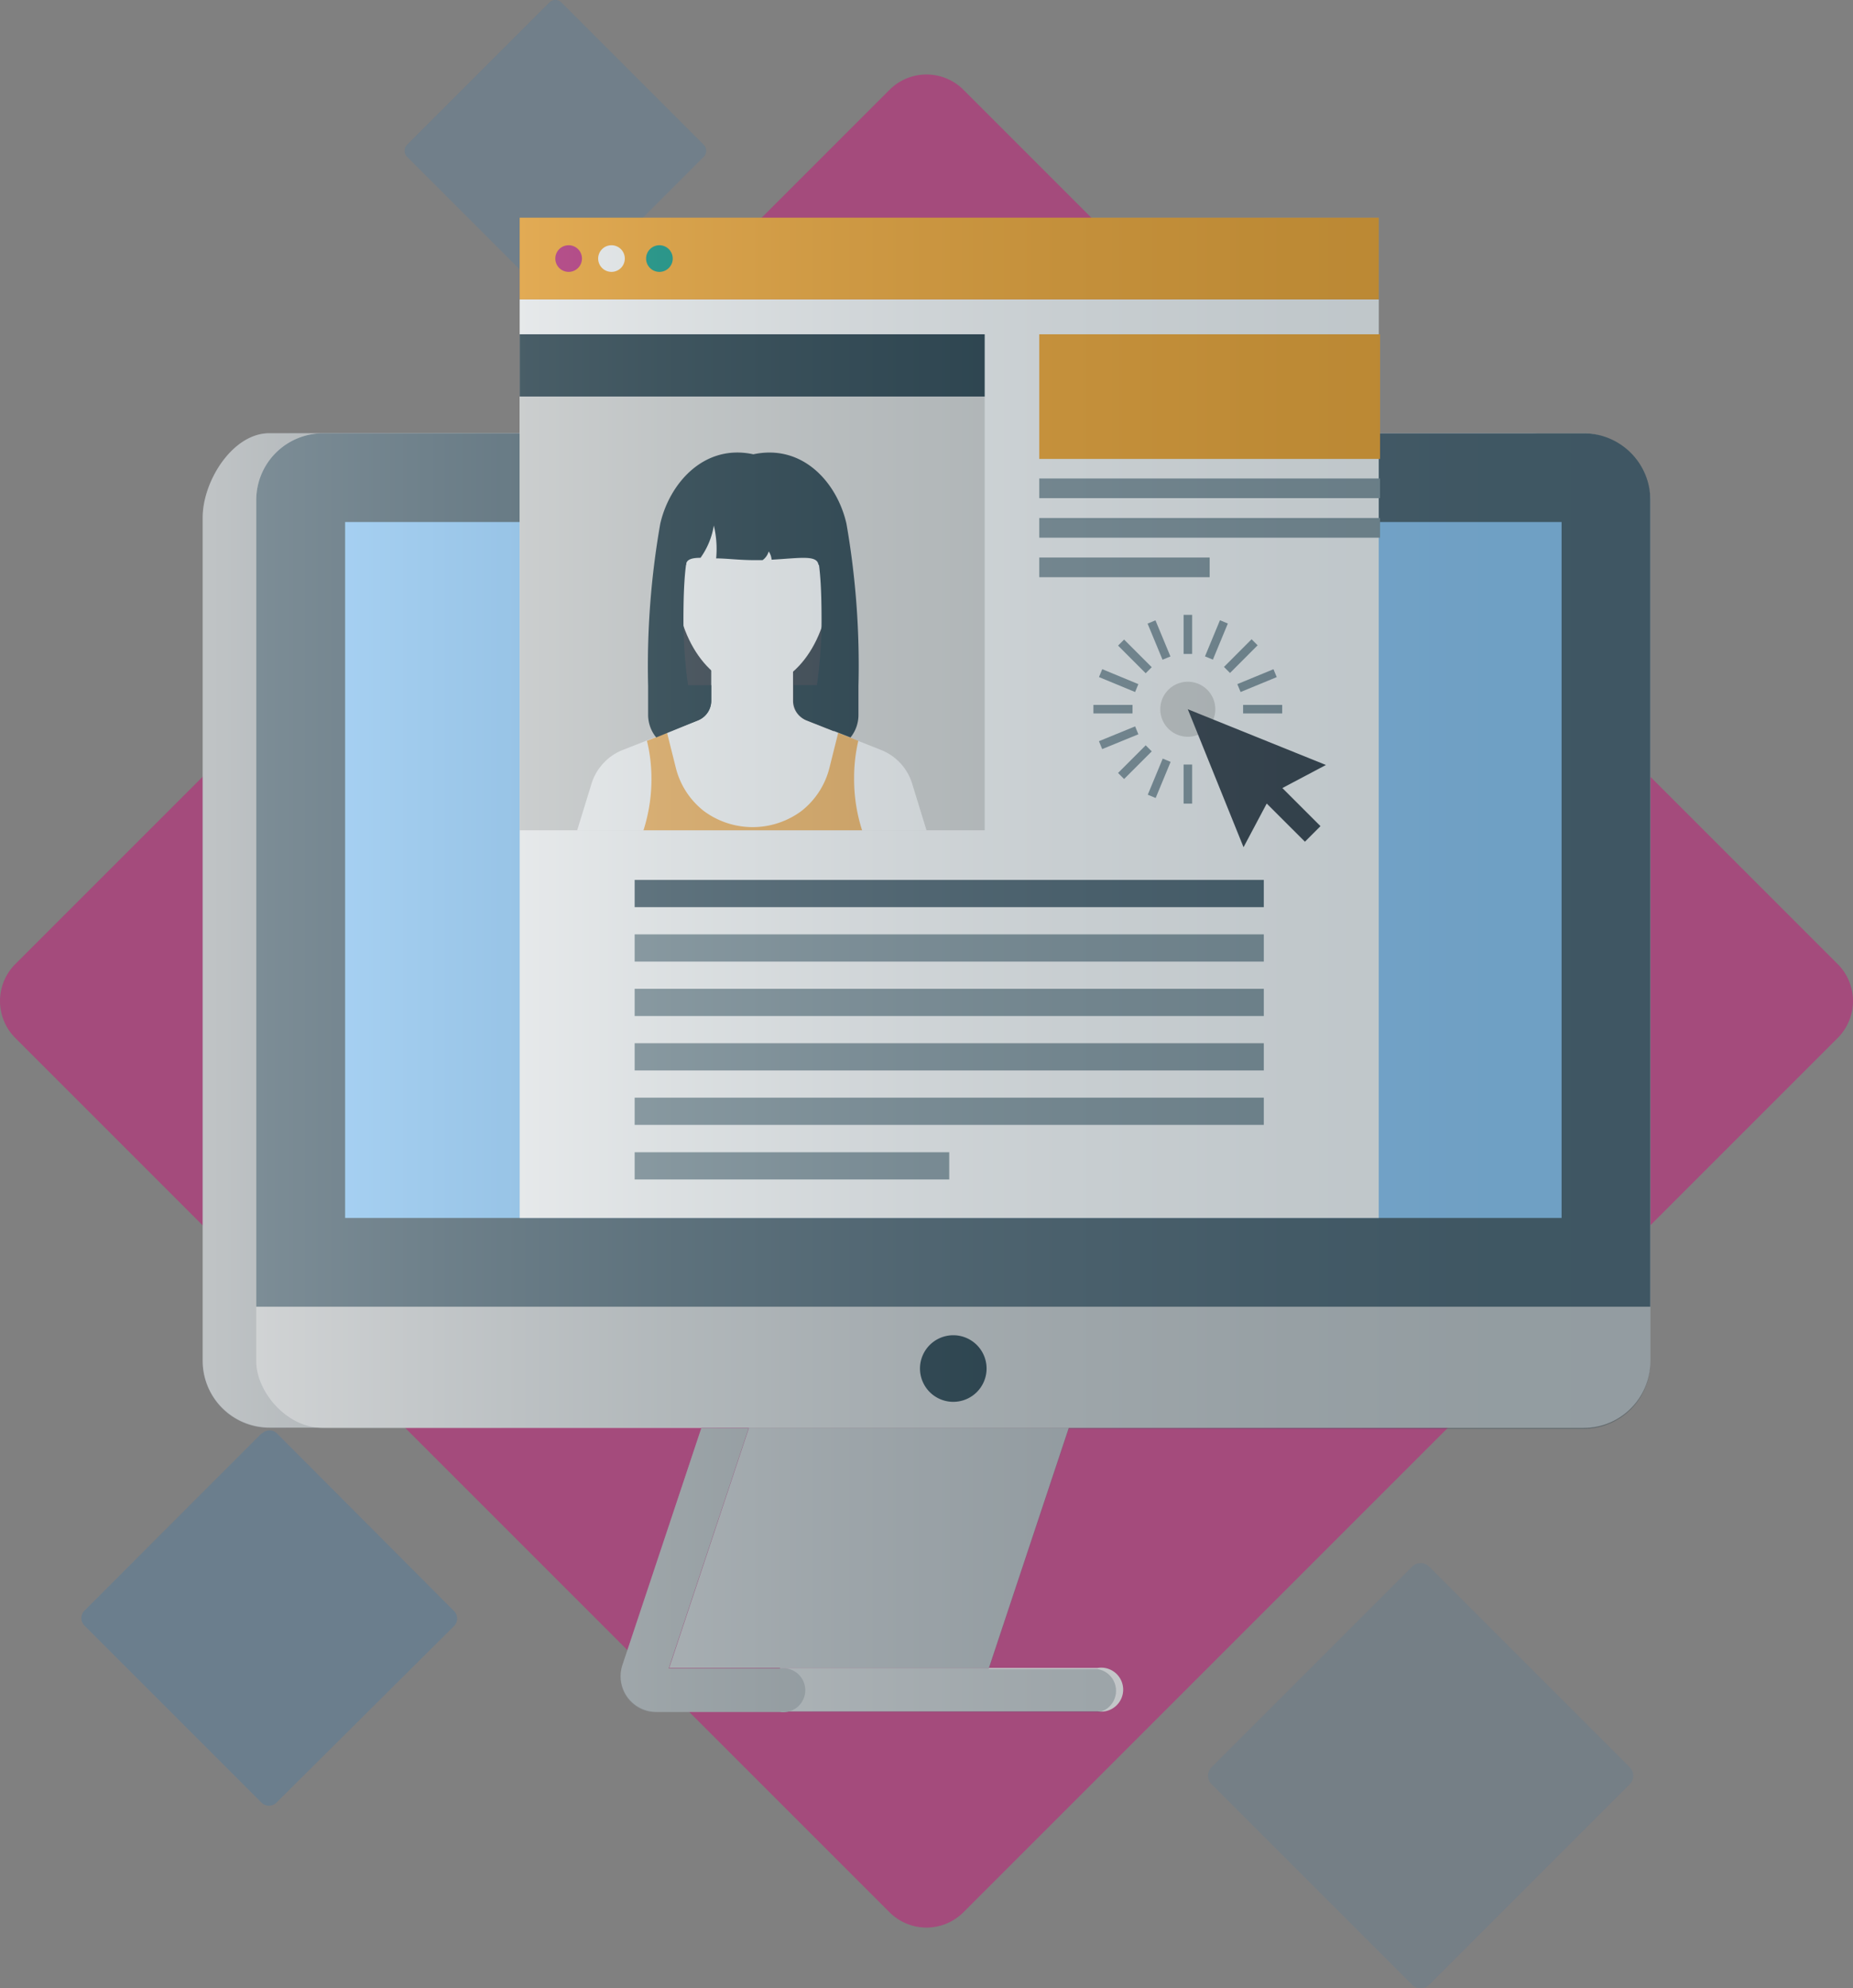 <svg xmlns="http://www.w3.org/2000/svg" xmlns:xlink="http://www.w3.org/1999/xlink" viewBox="0 0 128 137.34" width="128"><rect x="0" y="0" width="128" height="137.34" fill="#808080" stroke="none"/><defs><style>.cls-1{fill:none;}.cls-2{isolation:isolate;}.cls-3{clip-path:url(#clip-path);}.cls-4{opacity:0.6;mix-blend-mode:multiply;}.cls-5{clip-path:url(#clip-path-3);}.cls-6{fill:#bc2879;}.cls-7{opacity:0.15;}.cls-8{clip-path:url(#clip-path-4);}.cls-9{fill:#1876c4;}.cls-10{opacity:0.2;}.cls-11{clip-path:url(#clip-path-5);}.cls-12{opacity:0.1;}.cls-13{clip-path:url(#clip-path-6);}.cls-14{fill:#a4a9ad;}.cls-15{fill:#c3c6c8;}.cls-16{fill:#4c636f;}.cls-17{fill:#90caf9;}.cls-18{fill:#b3b8ba;}.cls-19{fill:#203945;}.cls-20{fill:#fff;}.cls-21{fill:#faa629;}.cls-22{fill:#8497a0;}.cls-23{fill:#049681;}.cls-24{fill:#d9d8d7;}.cls-25{fill:#353f49;}.cls-26{fill:#f7b661;}.cls-27{opacity:0.3;mix-blend-mode:overlay;}.cls-28{clip-path:url(#clip-path-7);}.cls-29{clip-path:url(#clip-path-8);}.cls-30{fill:url(#Безымянный_градиент);}</style><clipPath id="clip-path" transform="translate(0 0)"><rect class="cls-1" width="128" height="137.34"/></clipPath><clipPath id="clip-path-3" transform="translate(0 0)"><rect class="cls-1" y="5.14" width="128" height="128"/></clipPath><clipPath id="clip-path-4" transform="translate(0 0)"><rect class="cls-1" x="27.95" width="20.83" height="20.83"/></clipPath><clipPath id="clip-path-5" transform="translate(0 0)"><rect class="cls-1" x="5.61" y="98.79" width="25.99" height="25.99"/></clipPath><clipPath id="clip-path-6" transform="translate(0 0)"><rect class="cls-1" x="83.45" y="107.97" width="29.37" height="29.37"/></clipPath><clipPath id="clip-path-7" transform="translate(0 0)"><rect class="cls-1" x="14" y="15.04" width="100" height="103.21"/></clipPath><clipPath id="clip-path-8" transform="translate(0 0)"><path class="cls-1" d="M109.4,29.93H95.33V23.09h-.09V15H35.9V29.93H18.6c-2.53,0-4.6,3.3-4.6,5.83V94a4.62,4.62,0,0,0,4.6,4.6H48.47L43,115h0a2.47,2.47,0,0,0,2.33,3.29H75.82a1.52,1.52,0,0,0,0-3H68.31l5.52-16.59H109.4A4.61,4.61,0,0,0,114,94V34.53a4.61,4.61,0,0,0-4.6-4.6M46.22,115.21l5.52-16.59h0Z"/></clipPath><linearGradient id="Безымянный_градиент" y1="137.34" x2="1" y2="137.34" gradientTransform="matrix(100, 0, 0, -100, 13.97, 13800.35)" gradientUnits="userSpaceOnUse"><stop offset="0" stop-color="#fff"/><stop offset="0.04" stop-color="#eceeef"/><stop offset="0.18" stop-color="#b7bfc3"/><stop offset="0.32" stop-color="#88969c"/><stop offset="0.46" stop-color="#63747d"/><stop offset="0.6" stop-color="#465a64"/><stop offset="0.74" stop-color="#314853"/><stop offset="0.87" stop-color="#243d48"/><stop offset="1" stop-color="#203945"/></linearGradient></defs><title>Ресурс 1</title><g class="cls-2"><g id="Слой_2" data-name="Слой 2"><g id="Слой_1-2" data-name="Слой 1"><g class="cls-3"><g class="cls-3"><g class="cls-4"><g class="cls-5"><path class="cls-6" d="M61.45,6.2,1.06,66.59a3.61,3.61,0,0,0,0,5.11l60.39,60.39a3.61,3.61,0,0,0,5.1,0L126.94,71.7a3.61,3.61,0,0,0,0-5.11L66.55,6.2a3.61,3.61,0,0,0-5.1,0" transform="translate(0 0)"/></g></g><g class="cls-7"><g class="cls-8"><path class="cls-9" d="M37.95.17,28.12,10a.59.59,0,0,0,0,.83l9.83,9.83a.59.59,0,0,0,.83,0l9.83-9.83a.59.59,0,0,0,0-.83L38.78.17a.59.59,0,0,0-.83,0" transform="translate(0 0)"/></g></g><g class="cls-10"><g class="cls-11"><path class="cls-9" d="M18.08,99,5.82,111.27a.73.73,0,0,0,0,1l12.26,12.26a.73.73,0,0,0,1,0L31.38,112.3a.73.73,0,0,0,0-1L19.12,99a.73.73,0,0,0-1,0" transform="translate(0 0)"/></g></g><g class="cls-12"><g class="cls-13"><path class="cls-9" d="M97.55,108.21,83.69,122.07a.83.83,0,0,0,0,1.17l13.86,13.86a.83.83,0,0,0,1.17,0l13.86-13.86a.83.83,0,0,0,0-1.17L98.72,108.21a.83.83,0,0,0-1.17,0" transform="translate(0 0)"/></g></g><path class="cls-14" d="M18.6,98.62A4.61,4.61,0,0,1,14,94V35.75c0-2.53,2.07-5.83,4.6-5.83h87.1a4.61,4.61,0,0,1,4.6,4.6V94a4.61,4.61,0,0,1-4.6,4.6Z" transform="translate(0 0)"/><rect class="cls-15" x="17.7" y="29.93" width="96.3" height="68.7" rx="4.6" ry="4.6"/><path class="cls-16" d="M22.3,29.93h87.1a4.61,4.61,0,0,1,4.6,4.6V90.26H17.7V34.53a4.61,4.61,0,0,1,4.6-4.6" transform="translate(0 0)"/><rect class="cls-17" x="23.84" y="36.06" width="84.03" height="48.07"/><polygon class="cls-18" points="68.31 115.21 46.23 115.21 51.74 98.62 73.83 98.62 68.31 115.21"/><path class="cls-15" d="M75.82,115.21a1.52,1.52,0,1,1,0,3H53.89v-3Z" transform="translate(0 0)"/><path class="cls-14" d="M45.37,118.25A2.47,2.47,0,0,1,43,115h0l5.44-16.34h3.27l-5.52,16.59h7.67a1.52,1.52,0,1,1,0,3H45.37Z" transform="translate(0 0)"/><path class="cls-19" d="M68.15,94.53a2.3,2.3,0,1,1-2.3-2.3,2.3,2.3,0,0,1,2.3,2.3" transform="translate(0 0)"/><rect class="cls-20" x="35.9" y="20.68" width="59.34" height="63.45"/><rect class="cls-21" x="35.9" y="15.04" width="59.34" height="5.64"/><rect class="cls-22" x="43.84" y="72.06" width="43.46" height="1.88"/><rect class="cls-22" x="43.84" y="68.3" width="43.46" height="1.88"/><rect class="cls-22" x="43.84" y="64.54" width="43.46" height="1.88"/><rect class="cls-16" x="43.84" y="60.78" width="43.46" height="1.88"/><rect class="cls-22" x="43.84" y="75.82" width="43.46" height="1.88"/><rect class="cls-22" x="43.84" y="79.59" width="21.73" height="1.88"/><path class="cls-6" d="M40.2,17.86a.92.92,0,1,1-.92-.92.92.92,0,0,1,.92.92" transform="translate(0 0)"/><path class="cls-20" d="M43.16,17.86a.92.92,0,1,1-.92-.92.92.92,0,0,1,.92.92" transform="translate(0 0)"/><path class="cls-23" d="M46.47,17.86a.92.92,0,1,1-.92-.92.92.92,0,0,1,.92.92" transform="translate(0 0)"/><rect class="cls-24" x="35.9" y="27.39" width="32.12" height="29.96"/><polygon class="cls-25" points="56.97 37.26 46.95 37.26 46.26 51.83 57.66 51.83 56.97 37.26"/><path class="cls-20" d="M63,54.1a3.65,3.65,0,0,0-2.12-2.29l-5.18-2.05a1.51,1.51,0,0,1-.67-.54,1.45,1.45,0,0,1-.25-.82V45.88H49.13v2.53a1.46,1.46,0,0,1-.92,1.35L43,51.81a3.58,3.58,0,0,0-1.32.91,3.64,3.64,0,0,0-.81,1.38l-1,3.25H64Z" transform="translate(0 0)"/><path class="cls-26" d="M45,53.75a11.57,11.57,0,0,1-.55,3.6h15.1a11.51,11.51,0,0,1-.55-3.6,11.18,11.18,0,0,1,.29-2.58l-1.39-.55-.6,2.4a5.47,5.47,0,0,1-1.94,3,5.66,5.66,0,0,1-6.74,0,5.47,5.47,0,0,1-1.94-3l-.6-2.4-1.39.55A11.08,11.08,0,0,1,45,53.75" transform="translate(0 0)"/><path class="cls-20" d="M52,33.06c-3.1,0-5.31,2.26-5.31,7,0,4,2.38,7.46,5.31,7.46s5.31-3.42,5.31-7.46c0-4.78-2.21-7-5.31-7" transform="translate(0 0)"/><path class="cls-19" d="M56.72,33.31H47.2s-.68,4.76.19,5.73c0-.39.38-.51,1-.51a5.32,5.32,0,0,0,.92-2.23,7,7,0,0,1,.16,2.27c.68,0,1.51.11,2.49.12h.72a1.13,1.13,0,0,0,.42-.6,1.18,1.18,0,0,1,.2.57c2-.11,3.17-.35,3.24.38.87-1,.19-5.73.19-5.73" transform="translate(0 0)"/><path class="cls-19" d="M48.21,49.76a1.46,1.46,0,0,0,.92-1.35V47.33h-1.6a32.77,32.77,0,0,1-.32-4.39c0-4.16.29-5.71,1.43-7.11A6.44,6.44,0,0,1,52,33.64a6.43,6.43,0,0,1,3.32,2.18c1.15,1.4,1.43,3,1.43,7.11a32.42,32.42,0,0,1-.32,4.39h-1.6V48.4a1.45,1.45,0,0,0,.25.82,1.5,1.5,0,0,0,.67.54l3,1.18a2.47,2.47,0,0,0,.55-1.56v-2a57,57,0,0,0-.83-11.21c-.64-2.81-3-5.52-6.43-4.79-3.4-.74-5.79,2-6.43,4.79a56.84,56.84,0,0,0-.84,11.21v2a2.47,2.47,0,0,0,.56,1.56Z" transform="translate(0 0)"/><rect class="cls-19" x="35.9" y="23.09" width="32.12" height="4.3"/><rect class="cls-21" x="71.79" y="23.09" width="23.54" height="8.61"/><rect class="cls-22" x="71.79" y="33.05" width="23.54" height="1.36"/><rect class="cls-22" x="71.79" y="35.78" width="23.54" height="1.36"/><rect class="cls-22" x="71.79" y="38.51" width="11.77" height="1.36"/><path class="cls-24" d="M82.05,47.09a1.9,1.9,0,1,1-1.9,1.9,1.9,1.9,0,0,1,1.9-1.9" transform="translate(0 0)"/><polygon class="cls-25" points="85.9 58.52 82.05 48.99 91.59 52.84 87.87 54.81 85.9 58.52"/><rect class="cls-25" x="88.33" y="53.78" width="1.52" height="4.49" transform="translate(-13.51 79.45) rotate(-45.03)"/><rect class="cls-22" x="78.1" y="43.98" width="0.59" height="2.7" transform="translate(-9.1 68.69) rotate(-44.98)"/><rect class="cls-22" x="76.98" y="45.66" width="0.59" height="2.7" transform="translate(4.29 100.44) rotate(-67.52)"/><rect class="cls-22" x="75.53" y="48.69" width="2.7" height="0.59"/><rect class="cls-22" x="75.93" y="50.67" width="2.7" height="0.59" transform="translate(-13.55 33.05) rotate(-22.25)"/><rect class="cls-22" x="77.04" y="52.35" width="2.7" height="0.59" transform="translate(-14.26 70.85) rotate(-45)"/><rect class="cls-22" x="78.72" y="53.47" width="2.7" height="0.59" transform="translate(-0.24 107.16) rotate(-67.5)"/><rect class="cls-22" x="81.76" y="52.81" width="0.59" height="2.7"/><rect class="cls-22" x="85.87" y="48.69" width="2.7" height="0.59"/><rect class="cls-22" x="85.48" y="46.71" width="2.7" height="0.59" transform="translate(-11.36 36.66) rotate(-22.41)"/><rect class="cls-22" x="84.36" y="45.03" width="2.7" height="0.59" transform="translate(-6.91 73.99) rotate(-45.07)"/><rect class="cls-22" x="82.68" y="43.91" width="2.7" height="0.59" transform="translate(11.03 104.92) rotate(-67.5)"/><rect class="cls-22" x="81.76" y="42.47" width="0.59" height="2.7"/><rect class="cls-22" x="79.77" y="42.86" width="0.59" height="2.7" transform="translate(-10.83 34.02) rotate(-22.51)"/><g class="cls-27"><g class="cls-28"><g class="cls-29"><rect class="cls-30" x="14" y="15.04" width="100" height="103.21"/></g></g></g></g></g></g></g></g></svg>